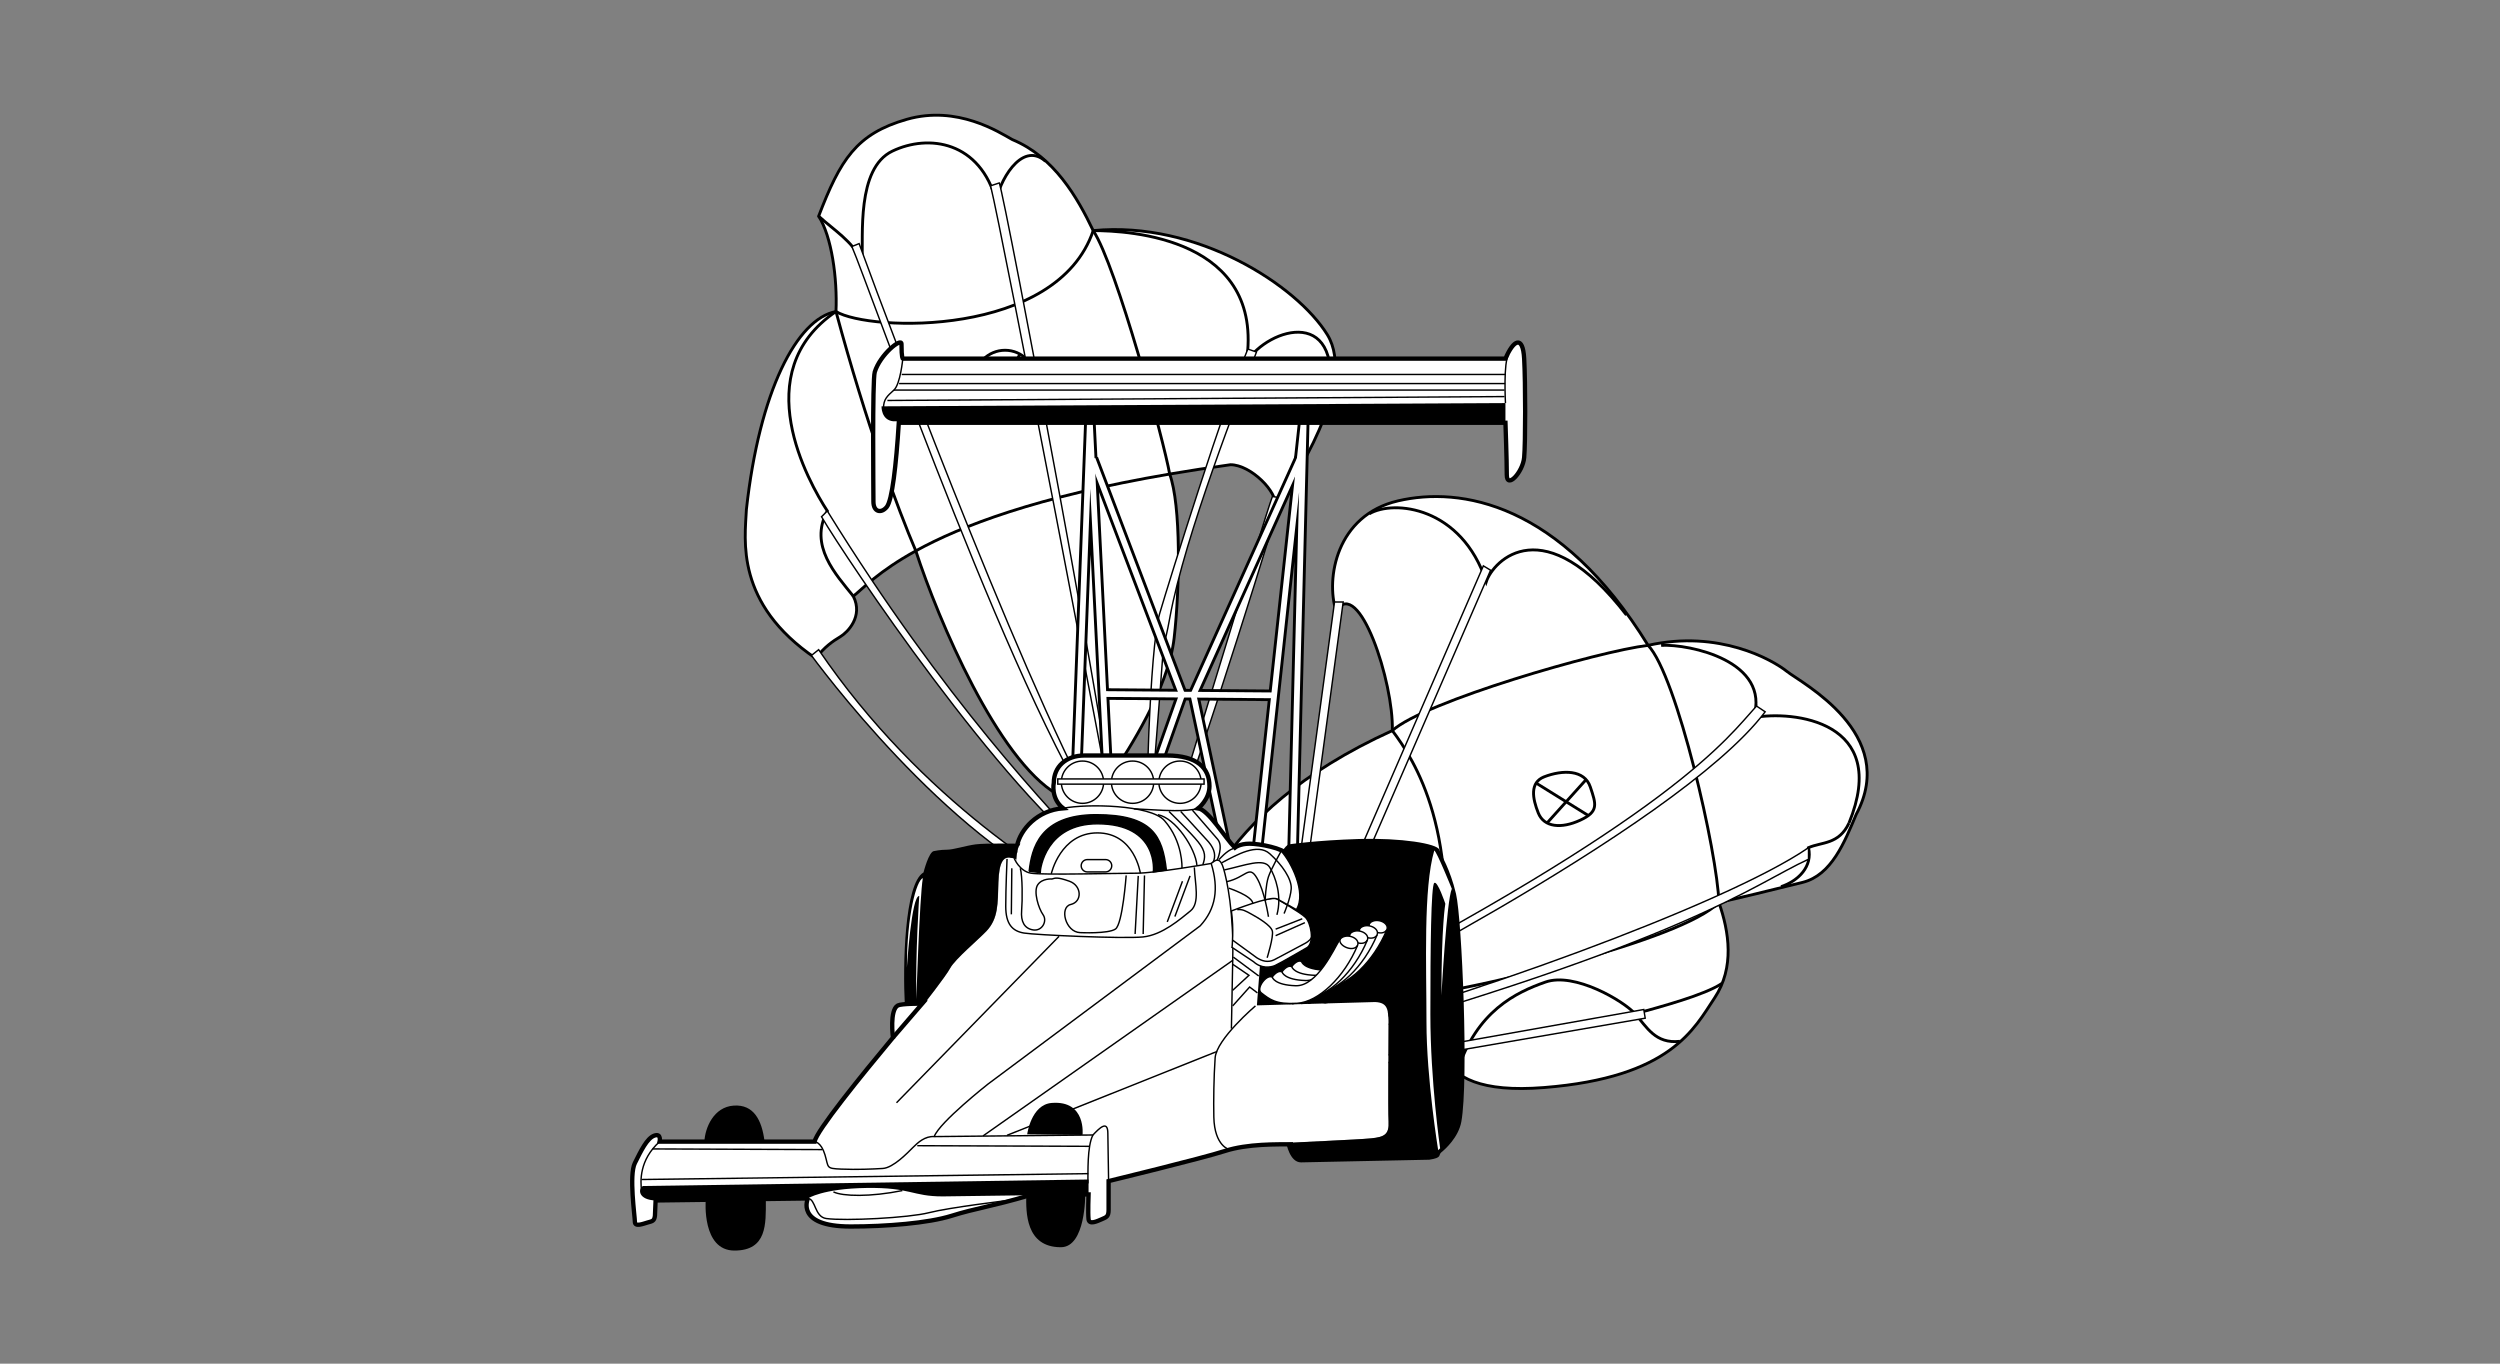 <?xml version="1.0" encoding="UTF-8" standalone="no"?>
<!-- Created with Inkscape (http://www.inkscape.org/) -->
<svg id="svg2" xmlns:rdf="http://www.w3.org/1999/02/22-rdf-syntax-ns#" xmlns="http://www.w3.org/2000/svg" height="54" width="99" version="1.1" xmlns:cc="http://creativecommons.org/ns#" xmlns:dc="http://purl.org/dc/elements/1.1/">
 <rect width="100%" height="100%" fill="#808080" stroke="none"/>
 <g id="g3491">
  <g id="g3871">
   <g id="g4614">
    <g id="g5219">
     <g id="g5689">
      <g id="g6406">
       <g id="g7263">
        <g id="g8053">
         <g id="g8717">
          <g id="g9406">
           <g id="g9898">
            <g id="g10207">
             <g id="g10407">
              <g id="g10743">
               <g id="g11282">
                <g id="g15079">
                 <g id="g15585">
                  <g id="g16769">
                   <g id="g17492">
                    <g id="g17976">
                     <g id="g18386">
                      <g id="g19746">
                       <g id="g20846">
                        <g id="g21376">
                         <g id="g21705">
                          <g id="g22212">
                           <g id="g26871">
                            <rect id="rect2990" opacity="0" height="54" width="99" y="0" x="0"/>
                            <g id="layer1" transform="matrix(0.545,0,0,0.545,99.53,-0.352)">
                             <g id="logo26" transform="matrix(0.21,0,0,0.21,-136.844,8.912)">
                              <g id="g89942" stroke="#000">
                               <path id="path89944" d="m186.71,124.66c6.6-1.126,13.606-2.206,21.046-3.228,7,0,16.5,9.5,15.5,14.5,6-8.5,28.5-42.5,18-59.5s-45-39.5-81-36c-5.5-11.5-13.5-25.5-28-31.5-4.5-2.5-19-12-36.5-7s-23,14-30.5,33.5c4.5,7,6.5,21.5,6,33-13.5,2.5-26.5,27.5-31,68.5-0.5,10.5-4,32.5,24,51.5,3-4,6-6,8.5-7.5s8-7,4.5-14c3.344-2.717,8.871-8.665,21.619-15.691,7.881,24.191,28.381,72.191,48.881,84.191,7.5,3.5,14.5,0,19.5-7.5s19-29,21-46.5,2.407-46.044-1.546-56.772z" fill="#FFF"/>
                               <path id="path89946" d="m65.254,35.432c5.5,5,11.5,8.5,15,15.5,0.5-8.5-2-32,10.5-38s30.5-3.5,36,17.5c0.5-6,8.5-21.5,17-14" fill="none"/>
                               <path id="path89948" d="m77.254,166.93c-6-7.5-15.5-17.5-9-29.5-6.5-10-28-48,3-69,11.5,7,76.5,9,89-28,12.5,0,59.5,2.5,53,45.5,7.5-12,35-20.5,28,15.5" fill="none"/>
                               <g id="g89950" fill="none">
                                <circle id="circle89952" d="m 140.356,92.432 c 0,5.858 -4.748,10.606 -10.606,10.606 -5.858,0 -10.606,-4.748 -10.606,-10.606 0,-5.858 4.748,-10.606 10.606,-10.606 5.858,0 10.606,4.748 10.606,10.606 z" cx="129.75" cy="92.432" r="10.606"/>
                                <path id="path89954" d="M129.75,92.432"/>
                               </g>
                               <line id="line89956" x1="125.25" x2="134.75" y1="101.93" y2="83.432" fill="none"/>
                               <line id="line89958" x1="120.75" x2="138.25" y1="87.432" y2="98.432" fill="none"/>
                               <path id="path89960" d="M71.254,68.432" fill="none"/>
                               <path id="path89962" d="M98.873,151.24c-6.119-14.31-17.119-43.81-27.619-82.808" fill="none"/>
                               <path id="path89964" d="M186.71,124.66c-1.96-11.23-18.46-72.228-26.46-84.228" fill="none"/>
                               <path id="path89966" d="m98.873,151.24c15.529-8.559,41.772-18.716,87.834-26.581" fill="#FFF"/>
                               <path id="path89968" d="m161.75,272.93c-13-7-60.5-34.5-96.5-87.5l-2.5,2c8.5,11.5,55,71.5,99,85.5z" stroke-width="0.5" fill="#FFF"/>
                               <path id="path89970" d="m162.25,258.93c-17-18-53.5-56-94-121.5l-2,2c8.5,14.5,62.5,95,96,119.5z" stroke-width="0.5" fill="#FFF"/>
                               <path id="path89972" d="m166.25,250.93c-30-38.5-84.03-192.57-89.5-205l2.5-1c12,33,62,165.5,87,206z" stroke-width="0.5" fill="#FFF"/>
                               <path id="path89974" d="m124.75,24.932c4,16,41,209.5,44,226.5-1.5-23.5-39-222.5-41-227.5l-3,1z" stroke-width="0.5" fill="#FFF"/>
                               <path id="path89976" d="m180.75,268.43c4-15,39-129.5,41.5-136l3,0.5c-9.5,32-33.5,107-44.5,135.5" stroke-width="0.5" fill="#FFF"/>
                               <path id="path89978" d="m178.75,257.93c-0.5-15,1-73,4.5-85s22.5-72.5,30.5-91.5l3,1c-5.5,14.5-24.79,63.345-30,92-4,22,0.5-19-8,83.5z" stroke-width="0.5" fill="#FFF"/>
                               <path id="path89980" d="m191.25,291.93c2-9.5,8.5-49.5,72.5-78.5,0.5-16.5-11.5-53.5-19.5-41.5-3.5-11,0-33,21.5-38s56,0.5,86.5,50c24.5-5.5,43,5,48,9s39,21.5,24,49.5c-4,9.5-8.5,21-18.5,23.5s-24.5,6-29,7c3.5,10,5.5,22.5-1.5,33s-15,27.5-59,31-36-21-36.5-33c-10,5.5-93.5,40.5-88.5-12z" fill="#FFF"/>
                               <path id="path89982" d="m263.75,213.43c7.5,10,24.5,35.5,16,90.5,12-1.5,83.5-17.5,97-31-0.5-17-14.5-78.5-24.5-89-17,2-77.5,19.5-88.5,29.5z" fill="none"/>
                               <path id="path89984" d="m255.75,138.43c8.5-5,32-2.5,40.5,23.5,2.5-7.5,20-25.5,48.5,11.5" fill="none"/>
                               <path id="path89986" d="m356.75,183.93c10-0.5,38,5.5,32,25,13.5-2.5,47.5,1,33,36.5" fill="none"/>
                               <path id="path89988" d="m363.25,320.93c-8.5,1-11.5-5-15.5-9.5s-21-14.5-31-11-24,10-30.5,31" fill="none"/>
                               <path id="path89990" d="m398.25,267.43c6-2,11-7,9.5-13.5,4.5-2,10.5-1,14-8.5" fill="none"/>
                               <polygon id="polygon89992" stroke-width="0.5" points="220.25,336.43,297.75,157.93,295.25,156.43,217.75,334.93" fill="#FFF"/>
                               <polygon id="polygon89994" stroke-width="0.5" points="229.25,297.93,246.75,168.93,243.75,168.93,226.25,297.93" fill="#FFF"/>
                               <path id="path89996" d="m389.75,204.93c-10,11-28.5,38-155,103l1,2.5c-5.556,2.408,126.06-62.574,157-103.5l-3-2z" stroke-width="0.5" fill="#FFF"/>
                               <path id="path89998" d="m407.75,253.93v4c-19.5,9-42,28.5-174.5,65.5l-1-3c51-12.5,146.5-46.5,175.5-66.5z" stroke-width="0.5" fill="#FFF"/>
                               <path id="path90000" d="m377.75,300.93c-6,4-21,8-30,10.5" fill="none"/>
                               <polygon id="polygon90002" stroke-width="0.5" points="235.25,330.43,235.25,332.93,351.25,312.93,350.75,309.93" fill="#FFF"/>
                               <path id="path90004" d="m316.25,229.43c6.5-2.5,14-2.5,16,3.5s3,8.5-3.5,11.5-12.5,2.5-14.5-2.5-3-10.5,2-12.5z" fill="none"/>
                               <line id="line90006" x1="313.25" x2="331.75" y1="231.43" y2="242.93" fill="none"/>
                               <line id="line90008" x1="330.75" x2="317.25" y1="230.43" y2="245.43" fill="none"/>
                              </g>
                              <g id="g90010" stroke-width="4" stroke="#000" fill="none">
                               <polyline id="polyline90012" points="154.48,228.51,159.1,106.91,165.11,227.59"/>
                               <polyline id="polyline90014" points="216.89,256.25,233.08,106.91,229.38,256.25"/>
                               <line id="line90016" x2="191" y1="119.4" x1="160.02" y2="201"/>
                               <line id="line90018" x2="232.15" y1="201" x1="194.93" y2="118.47"/>
                               <line id="line90020" x2="191" y1="227.12" x1="181.76" y2="201"/>
                               <line id="line90022" x2="205.8" y1="201" x1="194.93" y2="252.09"/>
                               <line id="line90024" x2="222.44" y1="200.77" x1="163.72" y2="201.23"/>
                              </g>
                              <g id="g90026" stroke-width="2" stroke="#FFF" fill="none">
                               <polyline id="polyline90028" points="154.48,228.51,159.1,106.91,165.11,227.59"/>
                               <polyline id="polyline90030" points="216.89,256.25,233.08,106.91,229.38,256.25"/>
                               <line id="line90032" x2="191" y1="119.4" x1="160.02" y2="201"/>
                               <line id="line90034" x2="232.15" y1="201" x1="194.93" y2="118.47"/>
                               <line id="line90036" x2="191" y1="227.12" x1="181.76" y2="201"/>
                               <line id="line90038" x2="205.8" y1="201" x1="194.93" y2="252.09"/>
                               <line id="line90040" x2="222.44" y1="200.77" x1="163.72" y2="201.23"/>
                              </g>
                              <g id="g90042">
                               <path id="path90044" d="m95.122,308.1c-1.096,0.092-2.019,0.23-2.41,0.436-2.938,1.546-1.701,11.131-1.701,11.131-10.897,13.077-26.517,32.327-27.104,35.997h-53.633s0.693-3.005-1.85-2.081-4.624,5.317-6.704,9.478c-2.081,4.162,0,18.494,0,20.344,0,1.849,2.774,0.693,4.393,0.231s2.312-0.462,2.543-2.312l0.231-5.317,52.939-0.7-0.231,0.006s-4.624,9.709,14.795,9.709c12.252,0,26.816-1.156,34.907-3.699,8.434-2.651,13.514-3.105,27.279-7.167l20.112-0.231s-0.231,6.473,0,8.554,3.005,0.693,4.624,0c1.618-0.693,2.312-0.925,2.312-3.236v-9.94s32.364-7.86,40.225-10.403c6.933-2.243,15.664-2.328,21.435-2.316l-0.167-0.458c2.543-0.231,24.735-1.156,29.359-1.618s6.242-1.387,6.011-5.779c-0.231-4.393,0-27.741,0-33.29,0-5.548-0.231-7.86-4.624-8.091l-40.918,1.156s0.173-2.349,0.446-5.911c0.771-10.077,2.338-29.863,3.021-33.621,0.682-3.751,3.125-10.395,5.38-13.902l-0.348-0.213c-2.965-1.364-8.411-2.3-11.048-2.3-3.468,0-5.086,1.387-5.086,1.387-3.236-3.237-9.216-13.152-12.684-13.615,0,0,3.899-3.03,3.899-7.653,0-6.242-4.161-10.634-14.795-10.634h-28.434c-6.473,0-10.634,3.93-10.634,9.478,0,0-1.156,5.317,3.237,8.785-8.676,0.667-14.355,6.9-15.801,12.313l1.01-0.06c-1.387,1.387-1.387,6.01-1.387,6.01s0.694-0.693-1.849-1.156-4.161,1.156-4.393,8.554c-0.231,7.397,0,12.483-4.161,16.875-2.607,2.752-10.865,9.709-12.483,12.715s-9.478,12.946-9.478,12.946c-1.85-0.693-6.242-0.231-6.242-0.231l0.007-0.171z" fill="#FFF"/>
                              </g>
                              <path id="path90046" d="m95.07,308.27s4.392-0.462,6.242,0.231c0,0,7.86-9.94,9.478-12.946s9.876-9.962,12.483-12.715c4.161-4.392,3.93-9.478,4.161-16.875,0.231-7.398,1.85-9.016,4.393-8.554s1.849,1.156,1.849,1.156,0-4.623,1.387-6.01c0,0-12.021-0.231-15.489,0.231-3.467,0.462-7.629,1.85-9.94,1.85-2.312,0-4.393,0.462-4.393,0.462-1.849,0-3.699,7.397-3.699,7.397-6.704,3.931-7.166,32.597-6.472,45.773z"/>
                              <path id="path90048" d="m217.34,302.59c0.771-10.077,2.338-29.863,3.021-33.621,0.682-3.751,3.125-10.395,5.38-13.902,0.802-1.248,1.581-2.098,2.249-2.28,0,0,9.247-1.387,24.042-1.849s27.279,1.618,27.972,3.699c0.694,2.081,3.699,6.473,5.779,15.257s4.393,64.729,1.85,78.831c-0.998,5.535-5.779,9.709-6.935,10.634s0.462,1.85-4.162,2.543l-44.385,0.925c-3.93,0-5.086-6.704-5.086-6.704,2.543-0.231,24.736-1.156,29.359-1.618s6.242-1.387,6.01-5.779c-0.231-4.393,0-27.741,0-33.29,0-5.548-0.231-7.86-4.624-8.091l-40.918,1.156c0.002,0,0.175-2.349,0.448-5.911z"/>
                              <path id="path90050" d="m157.49,373.92-20.404,0.231c-0.084,5.699-0.337,18.032,11.969,18.032,8.632,0,8.435-18.263,8.435-18.263z"/>
                              <path id="path90052" d="m137.41,353.12,19.151,0.231s1.387-12.021-10.634-11.097c-7.178,0.553-8.517,10.866-8.517,10.866z"/>
                              <path id="path90054" d="m25.717,355.66,20.806-0.231c-0.925-7.167-3.699-12.715-10.634-12.252-6.935,0.462-9.941,7.629-10.172,12.483z"/>
                              <path id="path90056" d="m26.18,376h20.806c0,8.091,0.462,17.338-10.865,17.338s-9.941-17.34-9.941-17.34z"/>
                              <path id="path90058" d="m133.9,253.25c1.156-5.548,6.935-12.252,15.951-12.945-4.393-3.468-3.237-8.785-3.237-8.785,0-5.548,4.161-9.478,10.634-9.478h28.434c10.634,0,14.795,4.392,14.795,10.634,0,4.624-3.899,7.653-3.899,7.653,3.468,0.462,9.447,10.378,12.684,13.615,0,0,1.618-1.387,5.086-1.387s11.79,1.618,12.946,3.699" stroke="#000" stroke-width="1.5" fill="none"/>
                              <path id="path90060" d="m94.372,84.721h208.52c2.774-6.473,6.011-8.322,6.473,0s0.462,29.128,0,34.213c-0.462,5.086-6.011,11.097-6.011,6.011s-0.462-18.032-0.462-18.032h-209.9c-0.925,14.795-2.312,26.816-4.161,29.128-1.85,2.312-4.624,1.85-4.624-1.849s-0.397-42.053,0.462-44.848c1.849-6.011,9.247-12.021,9.247-9.709,0.001,5.107,0.463,5.086,0.463,5.086z" stroke="#000" stroke-width="1.5" fill="#FFF"/>
                              <path id="path90062" d="m87.017,101.23s-0.225,4.725,4.05,5.175l211.82,0.511v-6.811l-215.87,1.125z"/>
                              <path id="path90064" d="m4.442,371c-1.8,1.125-1.551,4.825,4.399,5l52.708-0.693s4.992-3.407,20.292-3.632,15.75,2.925,26.325,2.925l50.477-0.681v-5.17l-154.21,2.25z"/>
                              <path id="path90066" d="M3.992,372.58c-0.45-3.15-0.802-10.66,6.237-16.92" stroke="#000" stroke-width="0.5" fill="none"/>
                              <path id="path90068" d="m63.861,355.66s2.23,0.043,3.581,4.543c1.35,4.5,0.225,4.725,5.625,4.95s10.8,0,14.4-0.225,8.55-5.4,10.35-7.2,4.275-4.05,7.425-3.825l54.92-0.555c2.229-2.37,5.154-5.295,5.154-0.57l0.262,16.521" stroke="#000" stroke-width="0.5" fill="none"/>
                              <path id="path90070" d="m160.16,353.35c-2.046,3.93-1.668,13.155-1.744,16.755" stroke="#000" stroke-width="0.5" fill="none"/>
                              <path id="path90072" d="m70.367,373.03c3.15,1.575,12.825,1.8,23.85-0.45" stroke="#000" stroke-width="0.5" fill="none"/>
                              <path id="path90074" d="m61.549,375.31c2.742,0.193,2.232,6.376,6.342,6.943,6.525,0.9,28.575-0.225,35.55-2.025s27.675-4.275,27.675-4.275" stroke="#000" stroke-width="0.5" fill="none"/>
                              <path id="path90076" d="m201.09,259.4c1.8-1.575,3.15-2.025,4.275,1.8s3.6,15.075,3.15,31.725l-86.399,60.75" stroke="#000" stroke-width="0.5" fill="none"/>
                              <path id="path90078" d="m216.39,308.68s-13.5,11.475-13.95,18-0.575,14.847-0.45,20.475c0.225,10.125,5.4,11.25,5.4,11.25" stroke="#000" stroke-width="0.5" fill="none"/>
                              <line id="line90080" stroke-width="0.5" x1="203.12" x2="130.44" stroke="#000" y1="324.43" y2="353.45" fill="none"/>
                              <path id="path90082" d="m105.24,353.9c1.8-4.95,18.675-18.225,18.675-18.225l73.34-54.68c5.4-5.85,6.525-12.825,3.825-21.6,0,0-19.35,3.375-25.875,3.375s-32.4,0.675-36.45,0-5.85-5.175-5.85-5.175" stroke="#000" stroke-width="0.5" fill="none"/>
                              <path id="path90084" d="m195.24,260.75c0.225,5.625,2.025,12.375-1.35,15.075s-9.675,8.325-16.425,9-37.125-0.675-41.175-1.35-6.3-3.15-6.3-9.225,0.45-16.425,0.45-16.425" stroke="#000" stroke-width="0.5" fill="none"/>
                              <path id="path90086" d="m138.09,262.1c0.9-7.875,3.6-19.575,23.175-19.575s22.95,7.425,24.3,19.125l-4.5,0.675s2.036-16.65-19.35-16.65c-17.775,0-19.8,15.45-19.8,16.875l-3.825-0.45z" stroke-width="0.5" stroke="#000"/>
                              <path id="path90088" d="m149.85,240.3c8.262-1.599,30.188-1.267,35.037,4.251,6.525,7.425,6.075,16.425,6.075,16.425" stroke="#000" stroke-width="0.5" fill="none"/>
                              <line id="line90090" stroke-width="0.5" x1="208.52" x2="208.07" stroke="#000" y1="292.93" y2="316.55" fill="none"/>
                              <path id="path90092" d="m196.58,240.32c-3.815,1.302-13.49,0.627-13.49,0.627l-8.775-0.45" stroke="#000" stroke-width="0.5" fill="none"/>
                              <g id="g90094" stroke-width="0.5" stroke="#000" fill="none">
                               <circle id="circle90096" d="m 163.858,231.28 c 0,4.042 -3.276,7.318 -7.318,7.318 -4.042,0 -7.318,-3.276 -7.318,-7.318 0,-4.042 3.276,-7.318 7.318,-7.318 4.042,0 7.318,3.276 7.318,7.318 z" cx="156.54" cy="231.28" r="7.318"/>
                               <path id="path90098" d="M156.54,231.28"/>
                              </g>
                              <g id="g90100" stroke-width="0.5" stroke="#000" fill="none">
                               <circle id="circle90102" d="m 181.188,231.28 c 0,4.042 -3.276,7.318 -7.318,7.318 -4.042,0 -7.318,-3.276 -7.318,-7.318 0,-4.042 3.276,-7.318 7.318,-7.318 4.042,0 7.318,3.276 7.318,7.318 z" cx="173.87" cy="231.28" r="7.318"/>
                               <path id="path90104" d="M173.87,231.28"/>
                              </g>
                              <g id="g90106" stroke-width="0.5" stroke="#000" fill="none">
                               <circle id="circle90108" d="m 197.608,231.28 c 0,4.042 -3.276,7.318 -7.318,7.318 -4.042,0 -7.318,-3.276 -7.318,-7.318 0,-4.042 3.276,-7.318 7.318,-7.318 4.042,0 7.318,3.276 7.318,7.318 z" cx="190.29" cy="231.28" r="7.318"/>
                               <path id="path90110" d="M190.29,231.28"/>
                              </g>
                              <g id="g90112" stroke-width="0.5" stroke="#000" fill="#FFF">
                               <rect id="rect90114" y="230.15" x="147.99" width="50.625" height="1.8"/>
                               <path id="path90116" d="M173.3,231.05"/>
                              </g>
                              <line id="line90118" stroke-width="0.5" x1="148.44" x2="92.191" stroke="#000" y1="284.6" y2="342.2" fill="none"/>
                              <path id="path90120" d="m145.74,263s3.15-14.175,15.975-14.175,14.85,13.95,14.85,13.95" stroke="#000" stroke-width="0.5" fill="none"/>
                              <g id="g90122" stroke-width="0.5" stroke="#000" fill="none">
                               <path id="path90124" d="m164.53,262.33c1.181,0,2.138-0.957,2.138-2.137,0-1.181-0.957-2.138-2.138-2.138h-6.3c-1.181,0-2.138,0.957-2.138,2.138,0,1.18,0.957,2.137,2.138,2.137h6.3z"/>
                               <path id="path90126" d="M161.38,260.19"/>
                              </g>
                              <path id="path90128" d="m208.29,288.43,7.425,4.95c2.7,2.475,5.85,2.025,7.425,1.35s11.25-6.3,11.25-6.3c2.475-2.025,1.125-8.55-0.675-10.35s-10.125-6.525-10.125-6.525c-2.25-0.9-15.525,4.275-15.525,4.275,0.9,6.3,0.225,12.6,0.225,12.6z" stroke="#000" stroke-width="0.5" fill="#FFF"/>
                              <path id="path90130" d="m225.29,255.11c3.375,3.6,8.873,14.414,5.273,20.264l-6.075-3.375c-1.125-1.125-4.739,0-4.739,0s0.225-5.252,1.125-7.953c0.9-2.699,4.416-8.936,4.416-8.936z" stroke="#000" stroke-width="0.5" fill="#FFF"/>
                              <path id="path90132" d="m208.52,285.95,8.325,6.075c1.8,1.125,3.825,1.8,6.075,0.675l10.575-5.625s1.8-0.9,2.25-2.025" stroke="#000" stroke-width="0.5" fill="none"/>
                              <path id="path90134" d="m210.09,275.38c1.8-0.225,2.925,0.45,4.95,1.575s6.75,3.825,7.2,5.85-1.8,9.225-1.8,9.225" stroke="#000" stroke-width="0.5" fill="none"/>
                              <line id="line90136" stroke-width="0.5" x1="223.37" x2="232.59" stroke="#000" y1="282.13" y2="278.53" fill="none"/>
                              <line id="line90138" stroke-width="0.5" x1="223.37" x2="233.49" stroke="#000" y1="284.38" y2="279.88" fill="none"/>
                              <path id="path90140" d="m186.47,241.4s7.425,7.2,10.125,10.575,2.475,5.4,1.575,7.875" stroke="#000" stroke-width="0.5" fill="none"/>
                              <path id="path90142" d="m196.14,260.08c-0.45-5.85-7.425-16.425-13.5-17.55" stroke="#000" stroke-width="0.5" fill="none"/>
                              <path id="path90144" d="m190.52,241.4,9.675,10.575c2.25,2.7,2.475,4.95,1.575,6.975" stroke="#000" stroke-width="0.5" fill="none"/>
                              <path id="path90146" d="m194.57,240.95,8.775,10.125c2.025,2.475-0.225,7.2-0.225,7.2" stroke="#000" stroke-width="0.5" fill="none"/>
                              <path id="path90148" d="m208.74,254.23c-2.25,0.675-4.95,3.825-4.95,3.825" stroke="#000" stroke-width="0.5" fill="none"/>
                              <path id="path90150" d="m207.17,267.95s8.325,2.7,8.325,5.4" stroke="#000" stroke-width="0.5" fill="none"/>
                              <path id="path90152" d="m204.69,259.18c5.175-2.7,12.375-6.975,16.65-3.15s7.65,8.775,7.425,12.15-2.475,8.55-2.475,8.55" stroke="#000" stroke-width="0.5" fill="none"/>
                              <path id="path90154" d="m205.59,261.65c7.2-1.575,13.725-4.275,15.75-0.9s4.275,9.9,2.475,16.425" stroke="#000" stroke-width="0.5" fill="none"/>
                              <path id="path90156" d="m206.49,265.7c6.75-1.575,7.65-5.85,10.35-1.35s4.05,13.5,4.05,13.5" stroke="#000" stroke-width="0.5" fill="none"/>
                              <polyline id="polyline90158" stroke="#000" points="208.52,303.28,214.14,298.1,208.52,294.28" stroke-width="0.5" fill="none"/>
                              <line id="line90160" stroke-width="0.5" x1="208.74" x2="217.52" stroke="#000" y1="291.8" y2="298.33" fill="none"/>
                              <polyline id="polyline90162" stroke="#000" points="217.07,304.18,214.37,302.15,208.52,308.68" stroke-width="0.5" fill="none"/>
                              <g id="g90164" stroke-width="0.5" stroke="#000">
                               <path id="path90166" d="m232.37,293.38c-1.8-1.35-5.858,3.835-3.825,5.4,2.925,2.25,4.95,4.05,12.375,3.6s16.345-9.033,20.925-20.025c1.125-2.7-4.5-4.725-6.3-1.8s-7.65,15.975-15.075,15.75-8.1-2.925-8.1-2.925z" fill="#FFF"/>
                               <path id="path90168" d="m255.99,279.88c-1.575,2.25,4.275,5.175,5.85,2.475" fill="none"/>
                              </g>
                              <g id="g90170" stroke-width="0.5" stroke="#000">
                               <path id="path90172" d="m228.99,295.18c-1.8-1.35-5.858,3.836-3.825,5.4,2.925,2.25,4.95,4.05,12.375,3.6s16.345-9.033,20.925-20.025c1.125-2.7-4.5-4.725-6.3-1.8s-7.65,15.975-15.075,15.75-8.1-2.925-8.1-2.925z" fill="#FFF"/>
                               <path id="path90174" d="m252.62,281.68c-1.575,2.25,4.275,5.175,5.85,2.475" fill="none"/>
                              </g>
                              <g id="g90176" stroke-width="0.5" stroke="#000">
                               <path id="path90178" d="m225.62,296.98c-1.8-1.35-5.858,3.836-3.825,5.4,2.925,2.25,4.95,4.05,12.375,3.6s16.345-9.033,20.925-20.025c1.125-2.7-4.5-4.725-6.3-1.8s-7.65,15.975-15.075,15.75-8.1-2.925-8.1-2.925z" fill="#FFF"/>
                               <path id="path90180" d="m249.24,283.48c-1.575,2.25,4.275,5.175,5.85,2.475" fill="none"/>
                              </g>
                              <g id="g90182" stroke-width="0.5" stroke="#000">
                               <path id="path90184" d="m222.24,298.78c-1.8-1.35-5.858,3.836-3.825,5.4,2.925,2.25,4.95,4.05,12.375,3.6s16.345-9.033,20.925-20.025c1.125-2.7-4.5-4.725-6.3-1.8s-7.65,15.975-15.075,15.75-8.1-2.925-8.1-2.925z" fill="#FFF"/>
                               <path id="path90186" d="m245.87,285.28c-1.575,2.25,4.275,5.175,5.85,2.475" fill="none"/>
                              </g>
                              <path id="path90188" d="m284.34,268.17s-5.175-12.825-6.075-13.275c-3.825,13.05-2.7,39.825-2.7,59.399s4.05,44.324,4.05,44.324l0.675-0.675s-3.375-23.175-3.375-46.35c0-23.174,0.225-44.549,1.35-45.449s3.825,7.2,3.825,7.2-1.35,7.425-1.35,31.725c0,0,1.801-33.074,3.6-36.899z" fill="#FFF"/>
                              <path id="path90190" d="m101.3,264.46c-2.137,0.788-5.512,12.487-5.512,30.937,0,0,1.575-24.975,4.275-24.75,0,0-1.35,19.912-1.012,35.774-0.001,0.001,1.124-35.099,2.249-41.961z" fill="#FFF"/>
                              <path id="path90192" d="m87.691,101.9c0-3.15,1.35-4.275,3.6-6.3s3.081-10.881,3.081-10.881" stroke="#000" stroke-width="0.5" fill="none"/>
                              <path id="path90194" d="m304.02,83.371c-1.899,2.332-1.125,16.731-1.125,16.731" stroke="#000" stroke-width="0.5" fill="none"/>
                              <line id="line90196" stroke-width="0.5" x1="91.292" x2="302.57" stroke="#000" y1="95.602" y2="95.602" fill="none"/>
                              <line id="line90198" stroke-width="0.5" x1="89.042" x2="302.57" stroke="#000" y1="99.202" y2="97.852" fill="none"/>
                              <line id="line90200" stroke-width="0.5" x1="93.992" x2="303.02" stroke="#000" y1="90.202" y2="90.202" fill="none"/>
                              <line id="line90202" stroke-width="0.5" x1="93.092" x2="302.79" stroke="#000" y1="93.352" y2="93.352" fill="none"/>
                              <line id="line90204" stroke-width="0.5" x1="3.99" x2="158.56" stroke="#000" y1="368.75" y2="366.72" fill="none"/>
                              <line id="line90206" stroke-width="0.5" x1="7.815" x2="66.54" stroke="#000" y1="358.17" y2="358.4" fill="none"/>
                              <line id="line90208" stroke-width="0.5" x1="99.389" x2="159.01" stroke="#000" y1="357.05" y2="357.27" fill="none"/>
                              <path id="path90210" d="m101.01,307.91s-7.057-0.061-8.348,0.618c-2.938,1.546-1.701,11.131-1.701,11.131-10.897,13.077-26.517,32.327-27.104,35.997h-53.628s0.693-3.005-1.85-2.081-4.624,5.317-6.704,9.478c-2.081,4.162,0,18.494,0,20.344,0,1.849,2.774,0.693,4.393,0.231s2.312-0.462,2.543-2.312l0.231-5.317,52.939-0.7-0.231,0.006s-4.624,9.709,14.795,9.709c12.252,0,26.816-1.156,34.907-3.699,8.434-2.651,13.514-3.105,27.279-7.167l20.112-0.231s-0.231,6.473,0,8.554,3.005,0.693,4.624,0,2.312-0.925,2.312-3.236v-9.94s32.365-7.86,40.225-10.403,18.032-2.312,23.58-2.312" stroke="#000" stroke-width="1.5" fill="none"/>
                              <line id="line90212" stroke-width="1.5" x1="90.965" x2="102.4" stroke="#000" y1="319.66" y2="306.37" fill="none"/>
                              <path id="path90214" d="m171.66,263.54s-1.237,16.85-3.71,18.551c-2.474,1.701-12.213,1.237-12.213,1.237-5.102-0.155-7.266-8.812-3.247-9.739,4.02-0.928,3.865-6.493-0.464-8.039s-4.947-1.082-6.029-0.773c0,0-3.401-0.309-4.947,2.01s0.309,8.193,1.855,10.358c1.546,2.164-0.309,5.72-3.401,5.256s-4.329-2.937-4.02-6.647,0.309-11.903-0.464-14.686" stroke="#000" stroke-width="0.5" fill="none"/>
                              <line id="line90216" stroke-width="0.5" x1="175.84" x2="174.75" stroke="#000" y1="263.7" y2="283.8" fill="none"/>
                              <line id="line90218" stroke-width="0.5" x1="178" x2="177.54" stroke="#000" y1="263.55" y2="283.8" fill="none"/>
                              <line id="line90220" stroke-width="0.5" x1="193.77" x2="188.51" stroke="#000" y1="263.7" y2="277.77" fill="none"/>
                              <line id="line90222" stroke-width="0.5" x1="191.14" x2="185.88" stroke="#000" y1="265.55" y2="279.62" fill="none"/>
                              <line id="line90224" stroke-width="0.5" x1="132.09" x2="131.93" stroke="#000" y1="261.07" y2="276.99" fill="none"/>
                             </g>
                            </g>
                           </g>
                          </g>
                         </g>
                        </g>
                       </g>
                      </g>
                     </g>
                    </g>
                   </g>
                  </g>
                 </g>
                </g>
               </g>
              </g>
             </g>
            </g>
           </g>
          </g>
         </g>
        </g>
       </g>
      </g>
     </g>
    </g>
   </g>
  </g>
 </g>
</svg>
